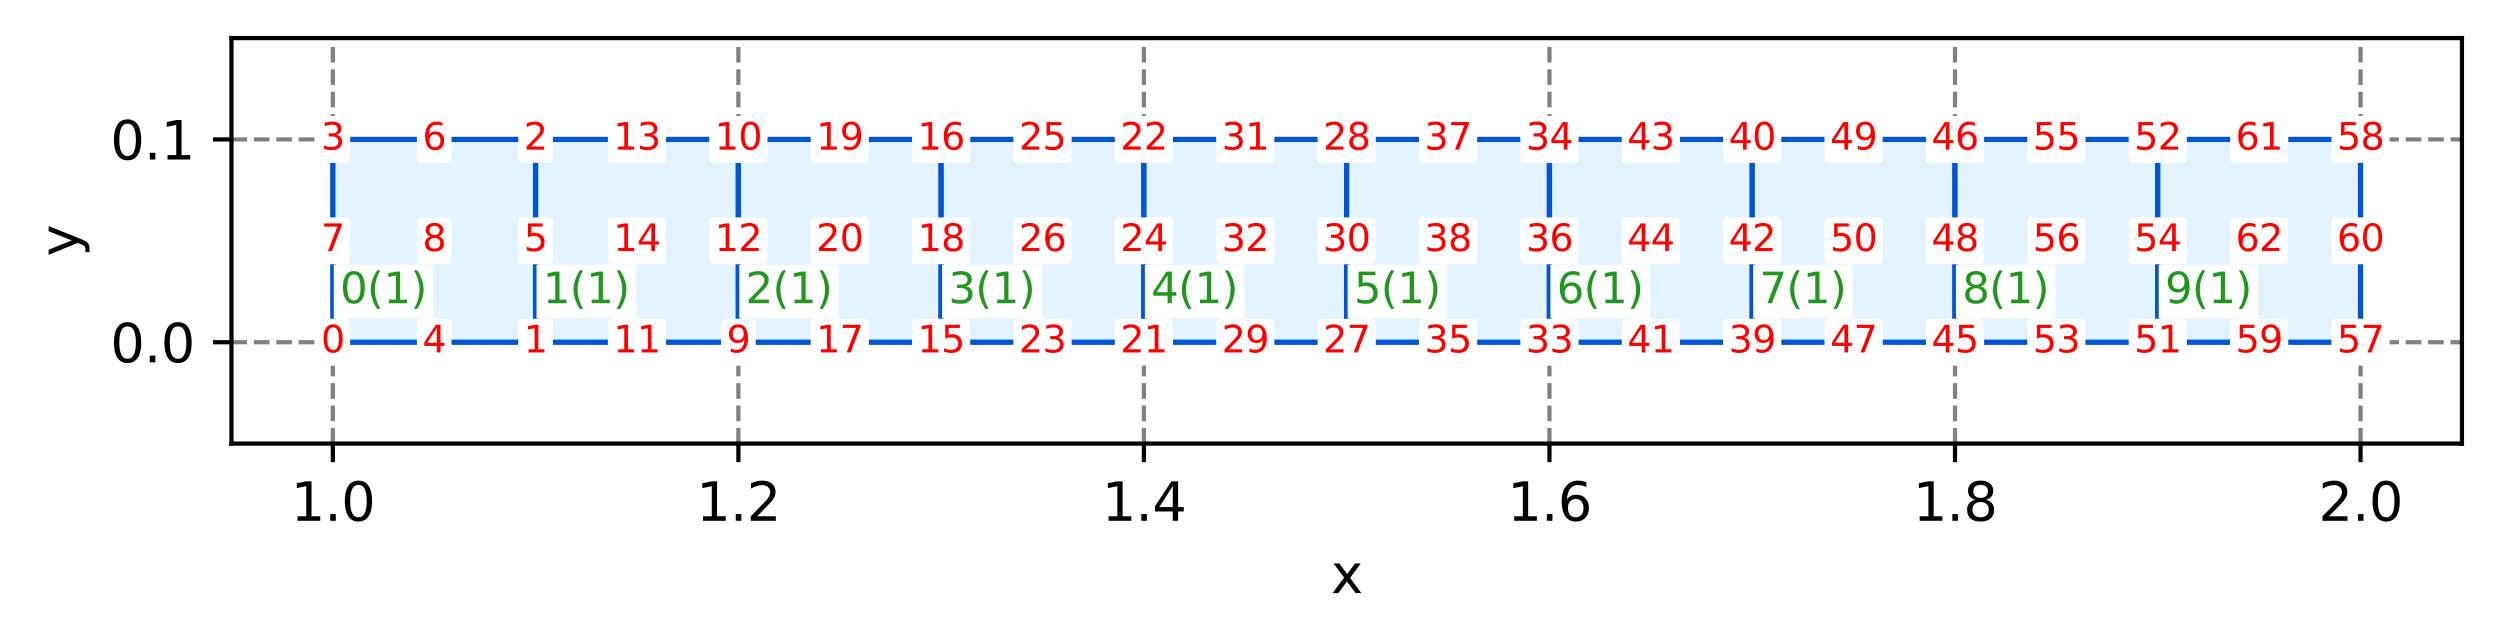 <?xml version="1.0" encoding="utf-8" standalone="no"?>
<!DOCTYPE svg PUBLIC "-//W3C//DTD SVG 1.1//EN"
  "http://www.w3.org/Graphics/SVG/1.1/DTD/svg11.dtd">
<svg xmlns:xlink="http://www.w3.org/1999/xlink" width="472.899pt" height="121.469pt" viewBox="0 0 472.899 121.469" xmlns="http://www.w3.org/2000/svg" version="1.1">
 <defs>
  <style type="text/css">*{stroke-linejoin: round; stroke-linecap: butt}</style>
 </defs>
 <g id="figure_1">
  <g id="patch_1">
   <path d="M 0 121.469 
L 472.899 121.469 
L 472.899 0 
L 0 0 
z
" style="fill: #ffffff"/>
  </g>
  <g id="axes_1">
   <g id="patch_2">
    <path d="M 43.781 83.912 
L 465.699 83.912 
L 465.699 7.2 
L 43.781 7.2 
z
" style="fill: #ffffff"/>
   </g>
   <g id="matplotlib.axis_1">
    <g id="xtick_1">
     <g id="line2d_1">
      <path d="M 62.959 83.912 
L 62.959 7.2 
" clip-path="url(#p982e2334ac)" style="fill: none; stroke-dasharray: 2.96,1.28; stroke-dashoffset: 0; stroke: #808080; stroke-width: 0.8"/>
     </g>
     <g id="line2d_2">
      <defs>
       <path id="m65f62cc0e0" d="M 0 0 
L 0 3.5 
" style="stroke: #000000; stroke-width: 0.8"/>
      </defs>
      <g>
       <use xlink:href="#m65f62cc0e0" x="62.959" y="83.912" style="stroke: #000000; stroke-width: 0.8"/>
      </g>
     </g>
     <g id="text_1">
      <!-- 1.0 -->
      <g transform="translate(55.008 98.511) scale(0.1 -0.1)">
       <defs>
        <path id="DejaVuSans-31" d="M 794 531 
L 1825 531 
L 1825 4091 
L 703 3866 
L 703 4441 
L 1819 4666 
L 2450 4666 
L 2450 531 
L 3481 531 
L 3481 0 
L 794 0 
L 794 531 
z
" transform="scale(0.016)"/>
        <path id="DejaVuSans-2e" d="M 684 794 
L 1344 794 
L 1344 0 
L 684 0 
L 684 794 
z
" transform="scale(0.016)"/>
        <path id="DejaVuSans-30" d="M 2034 4250 
Q 1547 4250 1301 3770 
Q 1056 3291 1056 2328 
Q 1056 1369 1301 889 
Q 1547 409 2034 409 
Q 2525 409 2770 889 
Q 3016 1369 3016 2328 
Q 3016 3291 2770 3770 
Q 2525 4250 2034 4250 
z
M 2034 4750 
Q 2819 4750 3233 4129 
Q 3647 3509 3647 2328 
Q 3647 1150 3233 529 
Q 2819 -91 2034 -91 
Q 1250 -91 836 529 
Q 422 1150 422 2328 
Q 422 3509 836 4129 
Q 1250 4750 2034 4750 
z
" transform="scale(0.016)"/>
       </defs>
       <use xlink:href="#DejaVuSans-31"/>
       <use xlink:href="#DejaVuSans-2e" x="63.623"/>
       <use xlink:href="#DejaVuSans-30" x="95.41"/>
      </g>
     </g>
    </g>
    <g id="xtick_2">
     <g id="line2d_3">
      <path d="M 139.672 83.912 
L 139.672 7.2 
" clip-path="url(#p982e2334ac)" style="fill: none; stroke-dasharray: 2.96,1.28; stroke-dashoffset: 0; stroke: #808080; stroke-width: 0.8"/>
     </g>
     <g id="line2d_4">
      <g>
       <use xlink:href="#m65f62cc0e0" x="139.672" y="83.912" style="stroke: #000000; stroke-width: 0.8"/>
      </g>
     </g>
     <g id="text_2">
      <!-- 1.2 -->
      <g transform="translate(131.72 98.511) scale(0.1 -0.1)">
       <defs>
        <path id="DejaVuSans-32" d="M 1228 531 
L 3431 531 
L 3431 0 
L 469 0 
L 469 531 
Q 828 903 1448 1529 
Q 2069 2156 2228 2338 
Q 2531 2678 2651 2914 
Q 2772 3150 2772 3378 
Q 2772 3750 2511 3984 
Q 2250 4219 1831 4219 
Q 1534 4219 1204 4116 
Q 875 4013 500 3803 
L 500 4441 
Q 881 4594 1212 4672 
Q 1544 4750 1819 4750 
Q 2544 4750 2975 4387 
Q 3406 4025 3406 3419 
Q 3406 3131 3298 2873 
Q 3191 2616 2906 2266 
Q 2828 2175 2409 1742 
Q 1991 1309 1228 531 
z
" transform="scale(0.016)"/>
       </defs>
       <use xlink:href="#DejaVuSans-31"/>
       <use xlink:href="#DejaVuSans-2e" x="63.623"/>
       <use xlink:href="#DejaVuSans-32" x="95.41"/>
      </g>
     </g>
    </g>
    <g id="xtick_3">
     <g id="line2d_5">
      <path d="M 216.384 83.912 
L 216.384 7.2 
" clip-path="url(#p982e2334ac)" style="fill: none; stroke-dasharray: 2.96,1.28; stroke-dashoffset: 0; stroke: #808080; stroke-width: 0.8"/>
     </g>
     <g id="line2d_6">
      <g>
       <use xlink:href="#m65f62cc0e0" x="216.384" y="83.912" style="stroke: #000000; stroke-width: 0.8"/>
      </g>
     </g>
     <g id="text_3">
      <!-- 1.4 -->
      <g transform="translate(208.432 98.511) scale(0.1 -0.1)">
       <defs>
        <path id="DejaVuSans-34" d="M 2419 4116 
L 825 1625 
L 2419 1625 
L 2419 4116 
z
M 2253 4666 
L 3047 4666 
L 3047 1625 
L 3713 1625 
L 3713 1100 
L 3047 1100 
L 3047 0 
L 2419 0 
L 2419 1100 
L 313 1100 
L 313 1709 
L 2253 4666 
z
" transform="scale(0.016)"/>
       </defs>
       <use xlink:href="#DejaVuSans-31"/>
       <use xlink:href="#DejaVuSans-2e" x="63.623"/>
       <use xlink:href="#DejaVuSans-34" x="95.41"/>
      </g>
     </g>
    </g>
    <g id="xtick_4">
     <g id="line2d_7">
      <path d="M 293.096 83.912 
L 293.096 7.2 
" clip-path="url(#p982e2334ac)" style="fill: none; stroke-dasharray: 2.96,1.28; stroke-dashoffset: 0; stroke: #808080; stroke-width: 0.8"/>
     </g>
     <g id="line2d_8">
      <g>
       <use xlink:href="#m65f62cc0e0" x="293.096" y="83.912" style="stroke: #000000; stroke-width: 0.8"/>
      </g>
     </g>
     <g id="text_4">
      <!-- 1.6 -->
      <g transform="translate(285.145 98.511) scale(0.1 -0.1)">
       <defs>
        <path id="DejaVuSans-36" d="M 2113 2584 
Q 1688 2584 1439 2293 
Q 1191 2003 1191 1497 
Q 1191 994 1439 701 
Q 1688 409 2113 409 
Q 2538 409 2786 701 
Q 3034 994 3034 1497 
Q 3034 2003 2786 2293 
Q 2538 2584 2113 2584 
z
M 3366 4563 
L 3366 3988 
Q 3128 4100 2886 4159 
Q 2644 4219 2406 4219 
Q 1781 4219 1451 3797 
Q 1122 3375 1075 2522 
Q 1259 2794 1537 2939 
Q 1816 3084 2150 3084 
Q 2853 3084 3261 2657 
Q 3669 2231 3669 1497 
Q 3669 778 3244 343 
Q 2819 -91 2113 -91 
Q 1303 -91 875 529 
Q 447 1150 447 2328 
Q 447 3434 972 4092 
Q 1497 4750 2381 4750 
Q 2619 4750 2861 4703 
Q 3103 4656 3366 4563 
z
" transform="scale(0.016)"/>
       </defs>
       <use xlink:href="#DejaVuSans-31"/>
       <use xlink:href="#DejaVuSans-2e" x="63.623"/>
       <use xlink:href="#DejaVuSans-36" x="95.41"/>
      </g>
     </g>
    </g>
    <g id="xtick_5">
     <g id="line2d_9">
      <path d="M 369.809 83.912 
L 369.809 7.2 
" clip-path="url(#p982e2334ac)" style="fill: none; stroke-dasharray: 2.96,1.28; stroke-dashoffset: 0; stroke: #808080; stroke-width: 0.8"/>
     </g>
     <g id="line2d_10">
      <g>
       <use xlink:href="#m65f62cc0e0" x="369.809" y="83.912" style="stroke: #000000; stroke-width: 0.8"/>
      </g>
     </g>
     <g id="text_5">
      <!-- 1.8 -->
      <g transform="translate(361.857 98.511) scale(0.1 -0.1)">
       <defs>
        <path id="DejaVuSans-38" d="M 2034 2216 
Q 1584 2216 1326 1975 
Q 1069 1734 1069 1313 
Q 1069 891 1326 650 
Q 1584 409 2034 409 
Q 2484 409 2743 651 
Q 3003 894 3003 1313 
Q 3003 1734 2745 1975 
Q 2488 2216 2034 2216 
z
M 1403 2484 
Q 997 2584 770 2862 
Q 544 3141 544 3541 
Q 544 4100 942 4425 
Q 1341 4750 2034 4750 
Q 2731 4750 3128 4425 
Q 3525 4100 3525 3541 
Q 3525 3141 3298 2862 
Q 3072 2584 2669 2484 
Q 3125 2378 3379 2068 
Q 3634 1759 3634 1313 
Q 3634 634 3220 271 
Q 2806 -91 2034 -91 
Q 1263 -91 848 271 
Q 434 634 434 1313 
Q 434 1759 690 2068 
Q 947 2378 1403 2484 
z
M 1172 3481 
Q 1172 3119 1398 2916 
Q 1625 2713 2034 2713 
Q 2441 2713 2670 2916 
Q 2900 3119 2900 3481 
Q 2900 3844 2670 4047 
Q 2441 4250 2034 4250 
Q 1625 4250 1398 4047 
Q 1172 3844 1172 3481 
z
" transform="scale(0.016)"/>
       </defs>
       <use xlink:href="#DejaVuSans-31"/>
       <use xlink:href="#DejaVuSans-2e" x="63.623"/>
       <use xlink:href="#DejaVuSans-38" x="95.41"/>
      </g>
     </g>
    </g>
    <g id="xtick_6">
     <g id="line2d_11">
      <path d="M 446.521 83.912 
L 446.521 7.2 
" clip-path="url(#p982e2334ac)" style="fill: none; stroke-dasharray: 2.96,1.28; stroke-dashoffset: 0; stroke: #808080; stroke-width: 0.8"/>
     </g>
     <g id="line2d_12">
      <g>
       <use xlink:href="#m65f62cc0e0" x="446.521" y="83.912" style="stroke: #000000; stroke-width: 0.8"/>
      </g>
     </g>
     <g id="text_6">
      <!-- 2.0 -->
      <g transform="translate(438.569 98.511) scale(0.1 -0.1)">
       <use xlink:href="#DejaVuSans-32"/>
       <use xlink:href="#DejaVuSans-2e" x="63.623"/>
       <use xlink:href="#DejaVuSans-30" x="95.41"/>
      </g>
     </g>
    </g>
    <g id="text_7">
     <!-- x -->
     <g transform="translate(251.781 112.189) scale(0.1 -0.1)">
      <defs>
       <path id="DejaVuSans-78" d="M 3513 3500 
L 2247 1797 
L 3578 0 
L 2900 0 
L 1881 1375 
L 863 0 
L 184 0 
L 1544 1831 
L 300 3500 
L 978 3500 
L 1906 2253 
L 2834 3500 
L 3513 3500 
z
" transform="scale(0.016)"/>
      </defs>
      <use xlink:href="#DejaVuSans-78"/>
     </g>
    </g>
   </g>
   <g id="matplotlib.axis_2">
    <g id="ytick_1">
     <g id="line2d_13">
      <path d="M 43.781 64.734 
L 465.699 64.734 
" clip-path="url(#p982e2334ac)" style="fill: none; stroke-dasharray: 2.96,1.28; stroke-dashoffset: 0; stroke: #808080; stroke-width: 0.8"/>
     </g>
     <g id="line2d_14">
      <defs>
       <path id="m97aea623be" d="M 0 0 
L -3.5 0 
" style="stroke: #000000; stroke-width: 0.8"/>
      </defs>
      <g>
       <use xlink:href="#m97aea623be" x="43.781" y="64.734" style="stroke: #000000; stroke-width: 0.8"/>
      </g>
     </g>
     <g id="text_8">
      <!-- 0.0 -->
      <g transform="translate(20.878 68.533) scale(0.1 -0.1)">
       <use xlink:href="#DejaVuSans-30"/>
       <use xlink:href="#DejaVuSans-2e" x="63.623"/>
       <use xlink:href="#DejaVuSans-30" x="95.41"/>
      </g>
     </g>
    </g>
    <g id="ytick_2">
     <g id="line2d_15">
      <path d="M 43.781 26.378 
L 465.699 26.378 
" clip-path="url(#p982e2334ac)" style="fill: none; stroke-dasharray: 2.96,1.28; stroke-dashoffset: 0; stroke: #808080; stroke-width: 0.8"/>
     </g>
     <g id="line2d_16">
      <g>
       <use xlink:href="#m97aea623be" x="43.781" y="26.378" style="stroke: #000000; stroke-width: 0.8"/>
      </g>
     </g>
     <g id="text_9">
      <!-- 0.1 -->
      <g transform="translate(20.878 30.177) scale(0.1 -0.1)">
       <use xlink:href="#DejaVuSans-30"/>
       <use xlink:href="#DejaVuSans-2e" x="63.623"/>
       <use xlink:href="#DejaVuSans-31" x="95.41"/>
      </g>
     </g>
    </g>
    <g id="text_10">
     <!-- y -->
     <g transform="translate(14.798 48.516) rotate(-90) scale(0.1 -0.1)">
      <defs>
       <path id="DejaVuSans-79" d="M 2059 -325 
Q 1816 -950 1584 -1140 
Q 1353 -1331 966 -1331 
L 506 -1331 
L 506 -850 
L 844 -850 
Q 1081 -850 1212 -737 
Q 1344 -625 1503 -206 
L 1606 56 
L 191 3500 
L 800 3500 
L 1894 763 
L 2988 3500 
L 3597 3500 
L 2059 -325 
z
" transform="scale(0.016)"/>
      </defs>
      <use xlink:href="#DejaVuSans-79"/>
     </g>
    </g>
   </g>
   <g id="patch_3">
    <path d="M 62.959 64.734 
Q 82.137 64.734 101.315 64.734 
Q 101.315 45.556 101.315 26.378 
Q 82.137 26.378 62.959 26.378 
Q 62.959 45.556 62.959 64.734 
" clip-path="url(#p982e2334ac)" style="fill: #e3f3ff; stroke: #0055d4; stroke-linejoin: miter"/>
   </g>
   <g id="patch_4">
    <path d="M 101.315 64.734 
Q 120.494 64.734 139.672 64.734 
Q 139.672 45.556 139.672 26.378 
Q 120.494 26.378 101.315 26.378 
Q 101.315 45.556 101.315 64.734 
" clip-path="url(#p982e2334ac)" style="fill: #e3f3ff; stroke: #0055d4; stroke-linejoin: miter"/>
   </g>
   <g id="patch_5">
    <path d="M 139.672 64.734 
Q 158.85 64.734 178.028 64.734 
Q 178.028 45.556 178.028 26.378 
Q 158.85 26.378 139.672 26.378 
Q 139.672 45.556 139.672 64.734 
" clip-path="url(#p982e2334ac)" style="fill: #e3f3ff; stroke: #0055d4; stroke-linejoin: miter"/>
   </g>
   <g id="patch_6">
    <path d="M 178.028 64.734 
Q 197.206 64.734 216.384 64.734 
Q 216.384 45.556 216.384 26.378 
Q 197.206 26.378 178.028 26.378 
Q 178.028 45.556 178.028 64.734 
" clip-path="url(#p982e2334ac)" style="fill: #e3f3ff; stroke: #0055d4; stroke-linejoin: miter"/>
   </g>
   <g id="patch_7">
    <path d="M 216.384 64.734 
Q 235.562 64.734 254.74 64.734 
Q 254.74 45.556 254.74 26.378 
Q 235.562 26.378 216.384 26.378 
Q 216.384 45.556 216.384 64.734 
" clip-path="url(#p982e2334ac)" style="fill: #e3f3ff; stroke: #0055d4; stroke-linejoin: miter"/>
   </g>
   <g id="patch_8">
    <path d="M 254.74 64.734 
Q 273.918 64.734 293.096 64.734 
Q 293.096 45.556 293.096 26.378 
Q 273.918 26.378 254.74 26.378 
Q 254.74 45.556 254.74 64.734 
" clip-path="url(#p982e2334ac)" style="fill: #e3f3ff; stroke: #0055d4; stroke-linejoin: miter"/>
   </g>
   <g id="patch_9">
    <path d="M 293.096 64.734 
Q 312.274 64.734 331.452 64.734 
Q 331.452 45.556 331.452 26.378 
Q 312.274 26.378 293.096 26.378 
Q 293.096 45.556 293.096 64.734 
" clip-path="url(#p982e2334ac)" style="fill: #e3f3ff; stroke: #0055d4; stroke-linejoin: miter"/>
   </g>
   <g id="patch_10">
    <path d="M 331.452 64.734 
Q 350.631 64.734 369.809 64.734 
Q 369.809 45.556 369.809 26.378 
Q 350.631 26.378 331.452 26.378 
Q 331.452 45.556 331.452 64.734 
" clip-path="url(#p982e2334ac)" style="fill: #e3f3ff; stroke: #0055d4; stroke-linejoin: miter"/>
   </g>
   <g id="patch_11">
    <path d="M 369.809 64.734 
Q 388.987 64.734 408.165 64.734 
Q 408.165 45.556 408.165 26.378 
Q 388.987 26.378 369.809 26.378 
Q 369.809 45.556 369.809 64.734 
" clip-path="url(#p982e2334ac)" style="fill: #e3f3ff; stroke: #0055d4; stroke-linejoin: miter"/>
   </g>
   <g id="patch_12">
    <path d="M 408.165 64.734 
Q 427.343 64.734 446.521 64.734 
Q 446.521 45.556 446.521 26.378 
Q 427.343 26.378 408.165 26.378 
Q 408.165 45.556 408.165 64.734 
" clip-path="url(#p982e2334ac)" style="fill: #e3f3ff; stroke: #0055d4; stroke-linejoin: miter"/>
   </g>
   <g id="patch_13">
    <path d="M 43.781 83.912 
L 43.781 7.2 
" style="fill: none; stroke: #000000; stroke-width: 0.8; stroke-linejoin: miter; stroke-linecap: square"/>
   </g>
   <g id="patch_14">
    <path d="M 465.699 83.912 
L 465.699 7.2 
" style="fill: none; stroke: #000000; stroke-width: 0.8; stroke-linejoin: miter; stroke-linecap: square"/>
   </g>
   <g id="patch_15">
    <path d="M 43.781 83.912 
L 465.699 83.912 
" style="fill: none; stroke: #000000; stroke-width: 0.8; stroke-linejoin: miter; stroke-linecap: square"/>
   </g>
   <g id="patch_16">
    <path d="M 43.781 7.2 
L 465.699 7.2 
" style="fill: none; stroke: #000000; stroke-width: 0.8; stroke-linejoin: miter; stroke-linecap: square"/>
   </g>
   <g id="text_11">
    <g id="patch_17">
     <path d="M 63.137 60.216 
L 81.96 60.216 
L 81.96 50.074 
L 63.137 50.074 
z
" clip-path="url(#p982e2334ac)" style="fill: #ffffff"/>
    </g>
    <g clip-path="url(#p982e2334ac)">
     <!-- 0(1) -->
     <g style="fill: #22971f" transform="translate(64.337 57.353) scale(0.08 -0.08)">
      <defs>
       <path id="DejaVuSans-28" d="M 1984 4856 
Q 1566 4138 1362 3434 
Q 1159 2731 1159 2009 
Q 1159 1288 1364 580 
Q 1569 -128 1984 -844 
L 1484 -844 
Q 1016 -109 783 600 
Q 550 1309 550 2009 
Q 550 2706 781 3412 
Q 1013 4119 1484 4856 
L 1984 4856 
z
" transform="scale(0.016)"/>
       <path id="DejaVuSans-29" d="M 513 4856 
L 1013 4856 
Q 1481 4119 1714 3412 
Q 1947 2706 1947 2009 
Q 1947 1309 1714 600 
Q 1481 -109 1013 -844 
L 513 -844 
Q 928 -128 1133 580 
Q 1338 1288 1338 2009 
Q 1338 2731 1133 3434 
Q 928 4138 513 4856 
z
" transform="scale(0.016)"/>
      </defs>
      <use xlink:href="#DejaVuSans-30"/>
      <use xlink:href="#DejaVuSans-28" x="63.623"/>
      <use xlink:href="#DejaVuSans-31" x="102.637"/>
      <use xlink:href="#DejaVuSans-29" x="166.26"/>
     </g>
    </g>
   </g>
   <g id="text_12">
    <g id="patch_18">
     <path d="M 101.493 60.216 
L 120.316 60.216 
L 120.316 50.074 
L 101.493 50.074 
z
" clip-path="url(#p982e2334ac)" style="fill: #ffffff"/>
    </g>
    <g clip-path="url(#p982e2334ac)">
     <!-- 1(1) -->
     <g style="fill: #22971f" transform="translate(102.693 57.353) scale(0.08 -0.08)">
      <use xlink:href="#DejaVuSans-31"/>
      <use xlink:href="#DejaVuSans-28" x="63.623"/>
      <use xlink:href="#DejaVuSans-31" x="102.637"/>
      <use xlink:href="#DejaVuSans-29" x="166.26"/>
     </g>
    </g>
   </g>
   <g id="text_13">
    <g id="patch_19">
     <path d="M 139.849 60.216 
L 158.672 60.216 
L 158.672 50.074 
L 139.849 50.074 
z
" clip-path="url(#p982e2334ac)" style="fill: #ffffff"/>
    </g>
    <g clip-path="url(#p982e2334ac)">
     <!-- 2(1) -->
     <g style="fill: #22971f" transform="translate(141.049 57.353) scale(0.08 -0.08)">
      <use xlink:href="#DejaVuSans-32"/>
      <use xlink:href="#DejaVuSans-28" x="63.623"/>
      <use xlink:href="#DejaVuSans-31" x="102.637"/>
      <use xlink:href="#DejaVuSans-29" x="166.26"/>
     </g>
    </g>
   </g>
   <g id="text_14">
    <g id="patch_20">
     <path d="M 178.206 60.216 
L 197.028 60.216 
L 197.028 50.074 
L 178.206 50.074 
z
" clip-path="url(#p982e2334ac)" style="fill: #ffffff"/>
    </g>
    <g clip-path="url(#p982e2334ac)">
     <!-- 3(1) -->
     <g style="fill: #22971f" transform="translate(179.406 57.353) scale(0.08 -0.08)">
      <defs>
       <path id="DejaVuSans-33" d="M 2597 2516 
Q 3050 2419 3304 2112 
Q 3559 1806 3559 1356 
Q 3559 666 3084 287 
Q 2609 -91 1734 -91 
Q 1441 -91 1130 -33 
Q 819 25 488 141 
L 488 750 
Q 750 597 1062 519 
Q 1375 441 1716 441 
Q 2309 441 2620 675 
Q 2931 909 2931 1356 
Q 2931 1769 2642 2001 
Q 2353 2234 1838 2234 
L 1294 2234 
L 1294 2753 
L 1863 2753 
Q 2328 2753 2575 2939 
Q 2822 3125 2822 3475 
Q 2822 3834 2567 4026 
Q 2313 4219 1838 4219 
Q 1578 4219 1281 4162 
Q 984 4106 628 3988 
L 628 4550 
Q 988 4650 1302 4700 
Q 1616 4750 1894 4750 
Q 2613 4750 3031 4423 
Q 3450 4097 3450 3541 
Q 3450 3153 3228 2886 
Q 3006 2619 2597 2516 
z
" transform="scale(0.016)"/>
      </defs>
      <use xlink:href="#DejaVuSans-33"/>
      <use xlink:href="#DejaVuSans-28" x="63.623"/>
      <use xlink:href="#DejaVuSans-31" x="102.637"/>
      <use xlink:href="#DejaVuSans-29" x="166.26"/>
     </g>
    </g>
   </g>
   <g id="text_15">
    <g id="patch_21">
     <path d="M 216.562 60.216 
L 235.384 60.216 
L 235.384 50.074 
L 216.562 50.074 
z
" clip-path="url(#p982e2334ac)" style="fill: #ffffff"/>
    </g>
    <g clip-path="url(#p982e2334ac)">
     <!-- 4(1) -->
     <g style="fill: #22971f" transform="translate(217.762 57.353) scale(0.08 -0.08)">
      <use xlink:href="#DejaVuSans-34"/>
      <use xlink:href="#DejaVuSans-28" x="63.623"/>
      <use xlink:href="#DejaVuSans-31" x="102.637"/>
      <use xlink:href="#DejaVuSans-29" x="166.26"/>
     </g>
    </g>
   </g>
   <g id="text_16">
    <g id="patch_22">
     <path d="M 254.918 60.216 
L 273.74 60.216 
L 273.74 50.074 
L 254.918 50.074 
z
" clip-path="url(#p982e2334ac)" style="fill: #ffffff"/>
    </g>
    <g clip-path="url(#p982e2334ac)">
     <!-- 5(1) -->
     <g style="fill: #22971f" transform="translate(256.118 57.353) scale(0.08 -0.08)">
      <defs>
       <path id="DejaVuSans-35" d="M 691 4666 
L 3169 4666 
L 3169 4134 
L 1269 4134 
L 1269 2991 
Q 1406 3038 1543 3061 
Q 1681 3084 1819 3084 
Q 2600 3084 3056 2656 
Q 3513 2228 3513 1497 
Q 3513 744 3044 326 
Q 2575 -91 1722 -91 
Q 1428 -91 1123 -41 
Q 819 9 494 109 
L 494 744 
Q 775 591 1075 516 
Q 1375 441 1709 441 
Q 2250 441 2565 725 
Q 2881 1009 2881 1497 
Q 2881 1984 2565 2268 
Q 2250 2553 1709 2553 
Q 1456 2553 1204 2497 
Q 953 2441 691 2322 
L 691 4666 
z
" transform="scale(0.016)"/>
      </defs>
      <use xlink:href="#DejaVuSans-35"/>
      <use xlink:href="#DejaVuSans-28" x="63.623"/>
      <use xlink:href="#DejaVuSans-31" x="102.637"/>
      <use xlink:href="#DejaVuSans-29" x="166.26"/>
     </g>
    </g>
   </g>
   <g id="text_17">
    <g id="patch_23">
     <path d="M 293.274 60.216 
L 312.097 60.216 
L 312.097 50.074 
L 293.274 50.074 
z
" clip-path="url(#p982e2334ac)" style="fill: #ffffff"/>
    </g>
    <g clip-path="url(#p982e2334ac)">
     <!-- 6(1) -->
     <g style="fill: #22971f" transform="translate(294.474 57.353) scale(0.08 -0.08)">
      <use xlink:href="#DejaVuSans-36"/>
      <use xlink:href="#DejaVuSans-28" x="63.623"/>
      <use xlink:href="#DejaVuSans-31" x="102.637"/>
      <use xlink:href="#DejaVuSans-29" x="166.26"/>
     </g>
    </g>
   </g>
   <g id="text_18">
    <g id="patch_24">
     <path d="M 331.63 60.216 
L 350.453 60.216 
L 350.453 50.074 
L 331.63 50.074 
z
" clip-path="url(#p982e2334ac)" style="fill: #ffffff"/>
    </g>
    <g clip-path="url(#p982e2334ac)">
     <!-- 7(1) -->
     <g style="fill: #22971f" transform="translate(332.83 57.353) scale(0.08 -0.08)">
      <defs>
       <path id="DejaVuSans-37" d="M 525 4666 
L 3525 4666 
L 3525 4397 
L 1831 0 
L 1172 0 
L 2766 4134 
L 525 4134 
L 525 4666 
z
" transform="scale(0.016)"/>
      </defs>
      <use xlink:href="#DejaVuSans-37"/>
      <use xlink:href="#DejaVuSans-28" x="63.623"/>
      <use xlink:href="#DejaVuSans-31" x="102.637"/>
      <use xlink:href="#DejaVuSans-29" x="166.26"/>
     </g>
    </g>
   </g>
   <g id="text_19">
    <g id="patch_25">
     <path d="M 369.986 60.216 
L 388.809 60.216 
L 388.809 50.074 
L 369.986 50.074 
z
" clip-path="url(#p982e2334ac)" style="fill: #ffffff"/>
    </g>
    <g clip-path="url(#p982e2334ac)">
     <!-- 8(1) -->
     <g style="fill: #22971f" transform="translate(371.186 57.353) scale(0.08 -0.08)">
      <use xlink:href="#DejaVuSans-38"/>
      <use xlink:href="#DejaVuSans-28" x="63.623"/>
      <use xlink:href="#DejaVuSans-31" x="102.637"/>
      <use xlink:href="#DejaVuSans-29" x="166.26"/>
     </g>
    </g>
   </g>
   <g id="text_20">
    <g id="patch_26">
     <path d="M 408.343 60.216 
L 427.165 60.216 
L 427.165 50.074 
L 408.343 50.074 
z
" clip-path="url(#p982e2334ac)" style="fill: #ffffff"/>
    </g>
    <g clip-path="url(#p982e2334ac)">
     <!-- 9(1) -->
     <g style="fill: #22971f" transform="translate(409.543 57.353) scale(0.08 -0.08)">
      <defs>
       <path id="DejaVuSans-39" d="M 703 97 
L 703 672 
Q 941 559 1184 500 
Q 1428 441 1663 441 
Q 2288 441 2617 861 
Q 2947 1281 2994 2138 
Q 2813 1869 2534 1725 
Q 2256 1581 1919 1581 
Q 1219 1581 811 2004 
Q 403 2428 403 3163 
Q 403 3881 828 4315 
Q 1253 4750 1959 4750 
Q 2769 4750 3195 4129 
Q 3622 3509 3622 2328 
Q 3622 1225 3098 567 
Q 2575 -91 1691 -91 
Q 1453 -91 1209 -44 
Q 966 3 703 97 
z
M 1959 2075 
Q 2384 2075 2632 2365 
Q 2881 2656 2881 3163 
Q 2881 3666 2632 3958 
Q 2384 4250 1959 4250 
Q 1534 4250 1286 3958 
Q 1038 3666 1038 3163 
Q 1038 2656 1286 2365 
Q 1534 2075 1959 2075 
z
" transform="scale(0.016)"/>
      </defs>
      <use xlink:href="#DejaVuSans-39"/>
      <use xlink:href="#DejaVuSans-28" x="63.623"/>
      <use xlink:href="#DejaVuSans-31" x="102.637"/>
      <use xlink:href="#DejaVuSans-29" x="166.26"/>
     </g>
    </g>
   </g>
   <g id="text_21">
    <g id="patch_27">
     <path d="M 60.732 69.172 
L 65.186 69.172 
Q 66.236 69.172 66.236 68.122 
L 66.236 61.347 
Q 66.236 60.297 65.186 60.297 
L 60.732 60.297 
Q 59.682 60.297 59.682 61.347 
L 59.682 68.122 
Q 59.682 69.172 60.732 69.172 
z
" clip-path="url(#p982e2334ac)" style="fill: #ffffff"/>
    </g>
    <g clip-path="url(#p982e2334ac)">
     <!-- 0 -->
     <g style="fill: #ff0000" transform="translate(60.732 66.666) scale(0.07 -0.07)">
      <use xlink:href="#DejaVuSans-30"/>
     </g>
    </g>
   </g>
   <g id="text_22">
    <g id="patch_28">
     <path d="M 99.089 69.172 
L 103.542 69.172 
Q 104.592 69.172 104.592 68.122 
L 104.592 61.347 
Q 104.592 60.297 103.542 60.297 
L 99.089 60.297 
Q 98.039 60.297 98.039 61.347 
L 98.039 68.122 
Q 98.039 69.172 99.089 69.172 
z
" clip-path="url(#p982e2334ac)" style="fill: #ffffff"/>
    </g>
    <g clip-path="url(#p982e2334ac)">
     <!-- 1 -->
     <g style="fill: #ff0000" transform="translate(99.089 66.666) scale(0.07 -0.07)">
      <use xlink:href="#DejaVuSans-31"/>
     </g>
    </g>
   </g>
   <g id="text_23">
    <g id="patch_29">
     <path d="M 99.089 30.815 
L 103.542 30.815 
Q 104.592 30.815 104.592 29.765 
L 104.592 22.991 
Q 104.592 21.941 103.542 21.941 
L 99.089 21.941 
Q 98.039 21.941 98.039 22.991 
L 98.039 29.765 
Q 98.039 30.815 99.089 30.815 
z
" clip-path="url(#p982e2334ac)" style="fill: #ffffff"/>
    </g>
    <g clip-path="url(#p982e2334ac)">
     <!-- 2 -->
     <g style="fill: #ff0000" transform="translate(99.089 28.31) scale(0.07 -0.07)">
      <use xlink:href="#DejaVuSans-32"/>
     </g>
    </g>
   </g>
   <g id="text_24">
    <g id="patch_30">
     <path d="M 60.732 30.815 
L 65.186 30.815 
Q 66.236 30.815 66.236 29.765 
L 66.236 22.991 
Q 66.236 21.941 65.186 21.941 
L 60.732 21.941 
Q 59.682 21.941 59.682 22.991 
L 59.682 29.765 
Q 59.682 30.815 60.732 30.815 
z
" clip-path="url(#p982e2334ac)" style="fill: #ffffff"/>
    </g>
    <g clip-path="url(#p982e2334ac)">
     <!-- 3 -->
     <g style="fill: #ff0000" transform="translate(60.732 28.31) scale(0.07 -0.07)">
      <use xlink:href="#DejaVuSans-33"/>
     </g>
    </g>
   </g>
   <g id="text_25">
    <g id="patch_31">
     <path d="M 79.911 69.172 
L 84.364 69.172 
Q 85.414 69.172 85.414 68.122 
L 85.414 61.347 
Q 85.414 60.297 84.364 60.297 
L 79.911 60.297 
Q 78.861 60.297 78.861 61.347 
L 78.861 68.122 
Q 78.861 69.172 79.911 69.172 
z
" clip-path="url(#p982e2334ac)" style="fill: #ffffff"/>
    </g>
    <g clip-path="url(#p982e2334ac)">
     <!-- 4 -->
     <g style="fill: #ff0000" transform="translate(79.911 66.666) scale(0.07 -0.07)">
      <use xlink:href="#DejaVuSans-34"/>
     </g>
    </g>
   </g>
   <g id="text_26">
    <g id="patch_32">
     <path d="M 99.089 49.994 
L 103.542 49.994 
Q 104.592 49.994 104.592 48.944 
L 104.592 42.169 
Q 104.592 41.119 103.542 41.119 
L 99.089 41.119 
Q 98.039 41.119 98.039 42.169 
L 98.039 48.944 
Q 98.039 49.994 99.089 49.994 
z
" clip-path="url(#p982e2334ac)" style="fill: #ffffff"/>
    </g>
    <g clip-path="url(#p982e2334ac)">
     <!-- 5 -->
     <g style="fill: #ff0000" transform="translate(99.089 47.488) scale(0.07 -0.07)">
      <use xlink:href="#DejaVuSans-35"/>
     </g>
    </g>
   </g>
   <g id="text_27">
    <g id="patch_33">
     <path d="M 79.911 30.815 
L 84.364 30.815 
Q 85.414 30.815 85.414 29.765 
L 85.414 22.991 
Q 85.414 21.941 84.364 21.941 
L 79.911 21.941 
Q 78.861 21.941 78.861 22.991 
L 78.861 29.765 
Q 78.861 30.815 79.911 30.815 
z
" clip-path="url(#p982e2334ac)" style="fill: #ffffff"/>
    </g>
    <g clip-path="url(#p982e2334ac)">
     <!-- 6 -->
     <g style="fill: #ff0000" transform="translate(79.911 28.31) scale(0.07 -0.07)">
      <use xlink:href="#DejaVuSans-36"/>
     </g>
    </g>
   </g>
   <g id="text_28">
    <g id="patch_34">
     <path d="M 60.732 49.994 
L 65.186 49.994 
Q 66.236 49.994 66.236 48.944 
L 66.236 42.169 
Q 66.236 41.119 65.186 41.119 
L 60.732 41.119 
Q 59.682 41.119 59.682 42.169 
L 59.682 48.944 
Q 59.682 49.994 60.732 49.994 
z
" clip-path="url(#p982e2334ac)" style="fill: #ffffff"/>
    </g>
    <g clip-path="url(#p982e2334ac)">
     <!-- 7 -->
     <g style="fill: #ff0000" transform="translate(60.732 47.488) scale(0.07 -0.07)">
      <use xlink:href="#DejaVuSans-37"/>
     </g>
    </g>
   </g>
   <g id="text_29">
    <g id="patch_35">
     <path d="M 79.911 49.994 
L 84.364 49.994 
Q 85.414 49.994 85.414 48.944 
L 85.414 42.169 
Q 85.414 41.119 84.364 41.119 
L 79.911 41.119 
Q 78.861 41.119 78.861 42.169 
L 78.861 48.944 
Q 78.861 49.994 79.911 49.994 
z
" clip-path="url(#p982e2334ac)" style="fill: #ffffff"/>
    </g>
    <g clip-path="url(#p982e2334ac)">
     <!-- 8 -->
     <g style="fill: #ff0000" transform="translate(79.911 47.488) scale(0.07 -0.07)">
      <use xlink:href="#DejaVuSans-38"/>
     </g>
    </g>
   </g>
   <g id="text_30">
    <g id="patch_36">
     <path d="M 137.445 69.172 
L 141.899 69.172 
Q 142.949 69.172 142.949 68.122 
L 142.949 61.347 
Q 142.949 60.297 141.899 60.297 
L 137.445 60.297 
Q 136.395 60.297 136.395 61.347 
L 136.395 68.122 
Q 136.395 69.172 137.445 69.172 
z
" clip-path="url(#p982e2334ac)" style="fill: #ffffff"/>
    </g>
    <g clip-path="url(#p982e2334ac)">
     <!-- 9 -->
     <g style="fill: #ff0000" transform="translate(137.445 66.666) scale(0.07 -0.07)">
      <use xlink:href="#DejaVuSans-39"/>
     </g>
    </g>
   </g>
   <g id="text_31">
    <g id="patch_37">
     <path d="M 135.218 30.815 
L 144.125 30.815 
Q 145.175 30.815 145.175 29.765 
L 145.175 22.991 
Q 145.175 21.941 144.125 21.941 
L 135.218 21.941 
Q 134.168 21.941 134.168 22.991 
L 134.168 29.765 
Q 134.168 30.815 135.218 30.815 
z
" clip-path="url(#p982e2334ac)" style="fill: #ffffff"/>
    </g>
    <g clip-path="url(#p982e2334ac)">
     <!-- 10 -->
     <g style="fill: #ff0000" transform="translate(135.218 28.31) scale(0.07 -0.07)">
      <use xlink:href="#DejaVuSans-31"/>
      <use xlink:href="#DejaVuSans-30" x="63.623"/>
     </g>
    </g>
   </g>
   <g id="text_32">
    <g id="patch_38">
     <path d="M 116.04 69.172 
L 124.947 69.172 
Q 125.997 69.172 125.997 68.122 
L 125.997 61.347 
Q 125.997 60.297 124.947 60.297 
L 116.04 60.297 
Q 114.99 60.297 114.99 61.347 
L 114.99 68.122 
Q 114.99 69.172 116.04 69.172 
z
" clip-path="url(#p982e2334ac)" style="fill: #ffffff"/>
    </g>
    <g clip-path="url(#p982e2334ac)">
     <!-- 11 -->
     <g style="fill: #ff0000" transform="translate(116.04 66.666) scale(0.07 -0.07)">
      <use xlink:href="#DejaVuSans-31"/>
      <use xlink:href="#DejaVuSans-31" x="63.623"/>
     </g>
    </g>
   </g>
   <g id="text_33">
    <g id="patch_39">
     <path d="M 135.218 49.994 
L 144.125 49.994 
Q 145.175 49.994 145.175 48.944 
L 145.175 42.169 
Q 145.175 41.119 144.125 41.119 
L 135.218 41.119 
Q 134.168 41.119 134.168 42.169 
L 134.168 48.944 
Q 134.168 49.994 135.218 49.994 
z
" clip-path="url(#p982e2334ac)" style="fill: #ffffff"/>
    </g>
    <g clip-path="url(#p982e2334ac)">
     <!-- 12 -->
     <g style="fill: #ff0000" transform="translate(135.218 47.488) scale(0.07 -0.07)">
      <use xlink:href="#DejaVuSans-31"/>
      <use xlink:href="#DejaVuSans-32" x="63.623"/>
     </g>
    </g>
   </g>
   <g id="text_34">
    <g id="patch_40">
     <path d="M 116.04 30.815 
L 124.947 30.815 
Q 125.997 30.815 125.997 29.765 
L 125.997 22.991 
Q 125.997 21.941 124.947 21.941 
L 116.04 21.941 
Q 114.99 21.941 114.99 22.991 
L 114.99 29.765 
Q 114.99 30.815 116.04 30.815 
z
" clip-path="url(#p982e2334ac)" style="fill: #ffffff"/>
    </g>
    <g clip-path="url(#p982e2334ac)">
     <!-- 13 -->
     <g style="fill: #ff0000" transform="translate(116.04 28.31) scale(0.07 -0.07)">
      <use xlink:href="#DejaVuSans-31"/>
      <use xlink:href="#DejaVuSans-33" x="63.623"/>
     </g>
    </g>
   </g>
   <g id="text_35">
    <g id="patch_41">
     <path d="M 116.04 49.994 
L 124.947 49.994 
Q 125.997 49.994 125.997 48.944 
L 125.997 42.169 
Q 125.997 41.119 124.947 41.119 
L 116.04 41.119 
Q 114.99 41.119 114.99 42.169 
L 114.99 48.944 
Q 114.99 49.994 116.04 49.994 
z
" clip-path="url(#p982e2334ac)" style="fill: #ffffff"/>
    </g>
    <g clip-path="url(#p982e2334ac)">
     <!-- 14 -->
     <g style="fill: #ff0000" transform="translate(116.04 47.488) scale(0.07 -0.07)">
      <use xlink:href="#DejaVuSans-31"/>
      <use xlink:href="#DejaVuSans-34" x="63.623"/>
     </g>
    </g>
   </g>
   <g id="text_36">
    <g id="patch_42">
     <path d="M 173.574 69.172 
L 182.482 69.172 
Q 183.532 69.172 183.532 68.122 
L 183.532 61.347 
Q 183.532 60.297 182.482 60.297 
L 173.574 60.297 
Q 172.524 60.297 172.524 61.347 
L 172.524 68.122 
Q 172.524 69.172 173.574 69.172 
z
" clip-path="url(#p982e2334ac)" style="fill: #ffffff"/>
    </g>
    <g clip-path="url(#p982e2334ac)">
     <!-- 15 -->
     <g style="fill: #ff0000" transform="translate(173.574 66.666) scale(0.07 -0.07)">
      <use xlink:href="#DejaVuSans-31"/>
      <use xlink:href="#DejaVuSans-35" x="63.623"/>
     </g>
    </g>
   </g>
   <g id="text_37">
    <g id="patch_43">
     <path d="M 173.574 30.815 
L 182.482 30.815 
Q 183.532 30.815 183.532 29.765 
L 183.532 22.991 
Q 183.532 21.941 182.482 21.941 
L 173.574 21.941 
Q 172.524 21.941 172.524 22.991 
L 172.524 29.765 
Q 172.524 30.815 173.574 30.815 
z
" clip-path="url(#p982e2334ac)" style="fill: #ffffff"/>
    </g>
    <g clip-path="url(#p982e2334ac)">
     <!-- 16 -->
     <g style="fill: #ff0000" transform="translate(173.574 28.31) scale(0.07 -0.07)">
      <use xlink:href="#DejaVuSans-31"/>
      <use xlink:href="#DejaVuSans-36" x="63.623"/>
     </g>
    </g>
   </g>
   <g id="text_38">
    <g id="patch_44">
     <path d="M 154.396 69.172 
L 163.303 69.172 
Q 164.353 69.172 164.353 68.122 
L 164.353 61.347 
Q 164.353 60.297 163.303 60.297 
L 154.396 60.297 
Q 153.346 60.297 153.346 61.347 
L 153.346 68.122 
Q 153.346 69.172 154.396 69.172 
z
" clip-path="url(#p982e2334ac)" style="fill: #ffffff"/>
    </g>
    <g clip-path="url(#p982e2334ac)">
     <!-- 17 -->
     <g style="fill: #ff0000" transform="translate(154.396 66.666) scale(0.07 -0.07)">
      <use xlink:href="#DejaVuSans-31"/>
      <use xlink:href="#DejaVuSans-37" x="63.623"/>
     </g>
    </g>
   </g>
   <g id="text_39">
    <g id="patch_45">
     <path d="M 173.574 49.994 
L 182.482 49.994 
Q 183.532 49.994 183.532 48.944 
L 183.532 42.169 
Q 183.532 41.119 182.482 41.119 
L 173.574 41.119 
Q 172.524 41.119 172.524 42.169 
L 172.524 48.944 
Q 172.524 49.994 173.574 49.994 
z
" clip-path="url(#p982e2334ac)" style="fill: #ffffff"/>
    </g>
    <g clip-path="url(#p982e2334ac)">
     <!-- 18 -->
     <g style="fill: #ff0000" transform="translate(173.574 47.488) scale(0.07 -0.07)">
      <use xlink:href="#DejaVuSans-31"/>
      <use xlink:href="#DejaVuSans-38" x="63.623"/>
     </g>
    </g>
   </g>
   <g id="text_40">
    <g id="patch_46">
     <path d="M 154.396 30.815 
L 163.303 30.815 
Q 164.353 30.815 164.353 29.765 
L 164.353 22.991 
Q 164.353 21.941 163.303 21.941 
L 154.396 21.941 
Q 153.346 21.941 153.346 22.991 
L 153.346 29.765 
Q 153.346 30.815 154.396 30.815 
z
" clip-path="url(#p982e2334ac)" style="fill: #ffffff"/>
    </g>
    <g clip-path="url(#p982e2334ac)">
     <!-- 19 -->
     <g style="fill: #ff0000" transform="translate(154.396 28.31) scale(0.07 -0.07)">
      <use xlink:href="#DejaVuSans-31"/>
      <use xlink:href="#DejaVuSans-39" x="63.623"/>
     </g>
    </g>
   </g>
   <g id="text_41">
    <g id="patch_47">
     <path d="M 154.396 49.994 
L 163.303 49.994 
Q 164.353 49.994 164.353 48.944 
L 164.353 42.169 
Q 164.353 41.119 163.303 41.119 
L 154.396 41.119 
Q 153.346 41.119 153.346 42.169 
L 153.346 48.944 
Q 153.346 49.994 154.396 49.994 
z
" clip-path="url(#p982e2334ac)" style="fill: #ffffff"/>
    </g>
    <g clip-path="url(#p982e2334ac)">
     <!-- 20 -->
     <g style="fill: #ff0000" transform="translate(154.396 47.488) scale(0.07 -0.07)">
      <use xlink:href="#DejaVuSans-32"/>
      <use xlink:href="#DejaVuSans-30" x="63.623"/>
     </g>
    </g>
   </g>
   <g id="text_42">
    <g id="patch_48">
     <path d="M 211.93 69.172 
L 220.838 69.172 
Q 221.888 69.172 221.888 68.122 
L 221.888 61.347 
Q 221.888 60.297 220.838 60.297 
L 211.93 60.297 
Q 210.88 60.297 210.88 61.347 
L 210.88 68.122 
Q 210.88 69.172 211.93 69.172 
z
" clip-path="url(#p982e2334ac)" style="fill: #ffffff"/>
    </g>
    <g clip-path="url(#p982e2334ac)">
     <!-- 21 -->
     <g style="fill: #ff0000" transform="translate(211.93 66.666) scale(0.07 -0.07)">
      <use xlink:href="#DejaVuSans-32"/>
      <use xlink:href="#DejaVuSans-31" x="63.623"/>
     </g>
    </g>
   </g>
   <g id="text_43">
    <g id="patch_49">
     <path d="M 211.93 30.815 
L 220.838 30.815 
Q 221.888 30.815 221.888 29.765 
L 221.888 22.991 
Q 221.888 21.941 220.838 21.941 
L 211.93 21.941 
Q 210.88 21.941 210.88 22.991 
L 210.88 29.765 
Q 210.88 30.815 211.93 30.815 
z
" clip-path="url(#p982e2334ac)" style="fill: #ffffff"/>
    </g>
    <g clip-path="url(#p982e2334ac)">
     <!-- 22 -->
     <g style="fill: #ff0000" transform="translate(211.93 28.31) scale(0.07 -0.07)">
      <use xlink:href="#DejaVuSans-32"/>
      <use xlink:href="#DejaVuSans-32" x="63.623"/>
     </g>
    </g>
   </g>
   <g id="text_44">
    <g id="patch_50">
     <path d="M 192.752 69.172 
L 201.66 69.172 
Q 202.71 69.172 202.71 68.122 
L 202.71 61.347 
Q 202.71 60.297 201.66 60.297 
L 192.752 60.297 
Q 191.702 60.297 191.702 61.347 
L 191.702 68.122 
Q 191.702 69.172 192.752 69.172 
z
" clip-path="url(#p982e2334ac)" style="fill: #ffffff"/>
    </g>
    <g clip-path="url(#p982e2334ac)">
     <!-- 23 -->
     <g style="fill: #ff0000" transform="translate(192.752 66.666) scale(0.07 -0.07)">
      <use xlink:href="#DejaVuSans-32"/>
      <use xlink:href="#DejaVuSans-33" x="63.623"/>
     </g>
    </g>
   </g>
   <g id="text_45">
    <g id="patch_51">
     <path d="M 211.93 49.994 
L 220.838 49.994 
Q 221.888 49.994 221.888 48.944 
L 221.888 42.169 
Q 221.888 41.119 220.838 41.119 
L 211.93 41.119 
Q 210.88 41.119 210.88 42.169 
L 210.88 48.944 
Q 210.88 49.994 211.93 49.994 
z
" clip-path="url(#p982e2334ac)" style="fill: #ffffff"/>
    </g>
    <g clip-path="url(#p982e2334ac)">
     <!-- 24 -->
     <g style="fill: #ff0000" transform="translate(211.93 47.488) scale(0.07 -0.07)">
      <use xlink:href="#DejaVuSans-32"/>
      <use xlink:href="#DejaVuSans-34" x="63.623"/>
     </g>
    </g>
   </g>
   <g id="text_46">
    <g id="patch_52">
     <path d="M 192.752 30.815 
L 201.66 30.815 
Q 202.71 30.815 202.71 29.765 
L 202.71 22.991 
Q 202.71 21.941 201.66 21.941 
L 192.752 21.941 
Q 191.702 21.941 191.702 22.991 
L 191.702 29.765 
Q 191.702 30.815 192.752 30.815 
z
" clip-path="url(#p982e2334ac)" style="fill: #ffffff"/>
    </g>
    <g clip-path="url(#p982e2334ac)">
     <!-- 25 -->
     <g style="fill: #ff0000" transform="translate(192.752 28.31) scale(0.07 -0.07)">
      <use xlink:href="#DejaVuSans-32"/>
      <use xlink:href="#DejaVuSans-35" x="63.623"/>
     </g>
    </g>
   </g>
   <g id="text_47">
    <g id="patch_53">
     <path d="M 192.752 49.994 
L 201.66 49.994 
Q 202.71 49.994 202.71 48.944 
L 202.71 42.169 
Q 202.71 41.119 201.66 41.119 
L 192.752 41.119 
Q 191.702 41.119 191.702 42.169 
L 191.702 48.944 
Q 191.702 49.994 192.752 49.994 
z
" clip-path="url(#p982e2334ac)" style="fill: #ffffff"/>
    </g>
    <g clip-path="url(#p982e2334ac)">
     <!-- 26 -->
     <g style="fill: #ff0000" transform="translate(192.752 47.488) scale(0.07 -0.07)">
      <use xlink:href="#DejaVuSans-32"/>
      <use xlink:href="#DejaVuSans-36" x="63.623"/>
     </g>
    </g>
   </g>
   <g id="text_48">
    <g id="patch_54">
     <path d="M 250.286 69.172 
L 259.194 69.172 
Q 260.244 69.172 260.244 68.122 
L 260.244 61.347 
Q 260.244 60.297 259.194 60.297 
L 250.286 60.297 
Q 249.236 60.297 249.236 61.347 
L 249.236 68.122 
Q 249.236 69.172 250.286 69.172 
z
" clip-path="url(#p982e2334ac)" style="fill: #ffffff"/>
    </g>
    <g clip-path="url(#p982e2334ac)">
     <!-- 27 -->
     <g style="fill: #ff0000" transform="translate(250.286 66.666) scale(0.07 -0.07)">
      <use xlink:href="#DejaVuSans-32"/>
      <use xlink:href="#DejaVuSans-37" x="63.623"/>
     </g>
    </g>
   </g>
   <g id="text_49">
    <g id="patch_55">
     <path d="M 250.286 30.815 
L 259.194 30.815 
Q 260.244 30.815 260.244 29.765 
L 260.244 22.991 
Q 260.244 21.941 259.194 21.941 
L 250.286 21.941 
Q 249.236 21.941 249.236 22.991 
L 249.236 29.765 
Q 249.236 30.815 250.286 30.815 
z
" clip-path="url(#p982e2334ac)" style="fill: #ffffff"/>
    </g>
    <g clip-path="url(#p982e2334ac)">
     <!-- 28 -->
     <g style="fill: #ff0000" transform="translate(250.286 28.31) scale(0.07 -0.07)">
      <use xlink:href="#DejaVuSans-32"/>
      <use xlink:href="#DejaVuSans-38" x="63.623"/>
     </g>
    </g>
   </g>
   <g id="text_50">
    <g id="patch_56">
     <path d="M 231.108 69.172 
L 240.016 69.172 
Q 241.066 69.172 241.066 68.122 
L 241.066 61.347 
Q 241.066 60.297 240.016 60.297 
L 231.108 60.297 
Q 230.058 60.297 230.058 61.347 
L 230.058 68.122 
Q 230.058 69.172 231.108 69.172 
z
" clip-path="url(#p982e2334ac)" style="fill: #ffffff"/>
    </g>
    <g clip-path="url(#p982e2334ac)">
     <!-- 29 -->
     <g style="fill: #ff0000" transform="translate(231.108 66.666) scale(0.07 -0.07)">
      <use xlink:href="#DejaVuSans-32"/>
      <use xlink:href="#DejaVuSans-39" x="63.623"/>
     </g>
    </g>
   </g>
   <g id="text_51">
    <g id="patch_57">
     <path d="M 250.286 49.994 
L 259.194 49.994 
Q 260.244 49.994 260.244 48.944 
L 260.244 42.169 
Q 260.244 41.119 259.194 41.119 
L 250.286 41.119 
Q 249.236 41.119 249.236 42.169 
L 249.236 48.944 
Q 249.236 49.994 250.286 49.994 
z
" clip-path="url(#p982e2334ac)" style="fill: #ffffff"/>
    </g>
    <g clip-path="url(#p982e2334ac)">
     <!-- 30 -->
     <g style="fill: #ff0000" transform="translate(250.286 47.488) scale(0.07 -0.07)">
      <use xlink:href="#DejaVuSans-33"/>
      <use xlink:href="#DejaVuSans-30" x="63.623"/>
     </g>
    </g>
   </g>
   <g id="text_52">
    <g id="patch_58">
     <path d="M 231.108 30.815 
L 240.016 30.815 
Q 241.066 30.815 241.066 29.765 
L 241.066 22.991 
Q 241.066 21.941 240.016 21.941 
L 231.108 21.941 
Q 230.058 21.941 230.058 22.991 
L 230.058 29.765 
Q 230.058 30.815 231.108 30.815 
z
" clip-path="url(#p982e2334ac)" style="fill: #ffffff"/>
    </g>
    <g clip-path="url(#p982e2334ac)">
     <!-- 31 -->
     <g style="fill: #ff0000" transform="translate(231.108 28.31) scale(0.07 -0.07)">
      <use xlink:href="#DejaVuSans-33"/>
      <use xlink:href="#DejaVuSans-31" x="63.623"/>
     </g>
    </g>
   </g>
   <g id="text_53">
    <g id="patch_59">
     <path d="M 231.108 49.994 
L 240.016 49.994 
Q 241.066 49.994 241.066 48.944 
L 241.066 42.169 
Q 241.066 41.119 240.016 41.119 
L 231.108 41.119 
Q 230.058 41.119 230.058 42.169 
L 230.058 48.944 
Q 230.058 49.994 231.108 49.994 
z
" clip-path="url(#p982e2334ac)" style="fill: #ffffff"/>
    </g>
    <g clip-path="url(#p982e2334ac)">
     <!-- 32 -->
     <g style="fill: #ff0000" transform="translate(231.108 47.488) scale(0.07 -0.07)">
      <use xlink:href="#DejaVuSans-33"/>
      <use xlink:href="#DejaVuSans-32" x="63.623"/>
     </g>
    </g>
   </g>
   <g id="text_54">
    <g id="patch_60">
     <path d="M 288.643 69.172 
L 297.55 69.172 
Q 298.6 69.172 298.6 68.122 
L 298.6 61.347 
Q 298.6 60.297 297.55 60.297 
L 288.643 60.297 
Q 287.593 60.297 287.593 61.347 
L 287.593 68.122 
Q 287.593 69.172 288.643 69.172 
z
" clip-path="url(#p982e2334ac)" style="fill: #ffffff"/>
    </g>
    <g clip-path="url(#p982e2334ac)">
     <!-- 33 -->
     <g style="fill: #ff0000" transform="translate(288.643 66.666) scale(0.07 -0.07)">
      <use xlink:href="#DejaVuSans-33"/>
      <use xlink:href="#DejaVuSans-33" x="63.623"/>
     </g>
    </g>
   </g>
   <g id="text_55">
    <g id="patch_61">
     <path d="M 288.643 30.815 
L 297.55 30.815 
Q 298.6 30.815 298.6 29.765 
L 298.6 22.991 
Q 298.6 21.941 297.55 21.941 
L 288.643 21.941 
Q 287.593 21.941 287.593 22.991 
L 287.593 29.765 
Q 287.593 30.815 288.643 30.815 
z
" clip-path="url(#p982e2334ac)" style="fill: #ffffff"/>
    </g>
    <g clip-path="url(#p982e2334ac)">
     <!-- 34 -->
     <g style="fill: #ff0000" transform="translate(288.643 28.31) scale(0.07 -0.07)">
      <use xlink:href="#DejaVuSans-33"/>
      <use xlink:href="#DejaVuSans-34" x="63.623"/>
     </g>
    </g>
   </g>
   <g id="text_56">
    <g id="patch_62">
     <path d="M 269.464 69.172 
L 278.372 69.172 
Q 279.422 69.172 279.422 68.122 
L 279.422 61.347 
Q 279.422 60.297 278.372 60.297 
L 269.464 60.297 
Q 268.414 60.297 268.414 61.347 
L 268.414 68.122 
Q 268.414 69.172 269.464 69.172 
z
" clip-path="url(#p982e2334ac)" style="fill: #ffffff"/>
    </g>
    <g clip-path="url(#p982e2334ac)">
     <!-- 35 -->
     <g style="fill: #ff0000" transform="translate(269.464 66.666) scale(0.07 -0.07)">
      <use xlink:href="#DejaVuSans-33"/>
      <use xlink:href="#DejaVuSans-35" x="63.623"/>
     </g>
    </g>
   </g>
   <g id="text_57">
    <g id="patch_63">
     <path d="M 288.643 49.994 
L 297.55 49.994 
Q 298.6 49.994 298.6 48.944 
L 298.6 42.169 
Q 298.6 41.119 297.55 41.119 
L 288.643 41.119 
Q 287.593 41.119 287.593 42.169 
L 287.593 48.944 
Q 287.593 49.994 288.643 49.994 
z
" clip-path="url(#p982e2334ac)" style="fill: #ffffff"/>
    </g>
    <g clip-path="url(#p982e2334ac)">
     <!-- 36 -->
     <g style="fill: #ff0000" transform="translate(288.643 47.488) scale(0.07 -0.07)">
      <use xlink:href="#DejaVuSans-33"/>
      <use xlink:href="#DejaVuSans-36" x="63.623"/>
     </g>
    </g>
   </g>
   <g id="text_58">
    <g id="patch_64">
     <path d="M 269.464 30.815 
L 278.372 30.815 
Q 279.422 30.815 279.422 29.765 
L 279.422 22.991 
Q 279.422 21.941 278.372 21.941 
L 269.464 21.941 
Q 268.414 21.941 268.414 22.991 
L 268.414 29.765 
Q 268.414 30.815 269.464 30.815 
z
" clip-path="url(#p982e2334ac)" style="fill: #ffffff"/>
    </g>
    <g clip-path="url(#p982e2334ac)">
     <!-- 37 -->
     <g style="fill: #ff0000" transform="translate(269.464 28.31) scale(0.07 -0.07)">
      <use xlink:href="#DejaVuSans-33"/>
      <use xlink:href="#DejaVuSans-37" x="63.623"/>
     </g>
    </g>
   </g>
   <g id="text_59">
    <g id="patch_65">
     <path d="M 269.464 49.994 
L 278.372 49.994 
Q 279.422 49.994 279.422 48.944 
L 279.422 42.169 
Q 279.422 41.119 278.372 41.119 
L 269.464 41.119 
Q 268.414 41.119 268.414 42.169 
L 268.414 48.944 
Q 268.414 49.994 269.464 49.994 
z
" clip-path="url(#p982e2334ac)" style="fill: #ffffff"/>
    </g>
    <g clip-path="url(#p982e2334ac)">
     <!-- 38 -->
     <g style="fill: #ff0000" transform="translate(269.464 47.488) scale(0.07 -0.07)">
      <use xlink:href="#DejaVuSans-33"/>
      <use xlink:href="#DejaVuSans-38" x="63.623"/>
     </g>
    </g>
   </g>
   <g id="text_60">
    <g id="patch_66">
     <path d="M 326.999 69.172 
L 335.906 69.172 
Q 336.956 69.172 336.956 68.122 
L 336.956 61.347 
Q 336.956 60.297 335.906 60.297 
L 326.999 60.297 
Q 325.949 60.297 325.949 61.347 
L 325.949 68.122 
Q 325.949 69.172 326.999 69.172 
z
" clip-path="url(#p982e2334ac)" style="fill: #ffffff"/>
    </g>
    <g clip-path="url(#p982e2334ac)">
     <!-- 39 -->
     <g style="fill: #ff0000" transform="translate(326.999 66.666) scale(0.07 -0.07)">
      <use xlink:href="#DejaVuSans-33"/>
      <use xlink:href="#DejaVuSans-39" x="63.623"/>
     </g>
    </g>
   </g>
   <g id="text_61">
    <g id="patch_67">
     <path d="M 326.999 30.815 
L 335.906 30.815 
Q 336.956 30.815 336.956 29.765 
L 336.956 22.991 
Q 336.956 21.941 335.906 21.941 
L 326.999 21.941 
Q 325.949 21.941 325.949 22.991 
L 325.949 29.765 
Q 325.949 30.815 326.999 30.815 
z
" clip-path="url(#p982e2334ac)" style="fill: #ffffff"/>
    </g>
    <g clip-path="url(#p982e2334ac)">
     <!-- 40 -->
     <g style="fill: #ff0000" transform="translate(326.999 28.31) scale(0.07 -0.07)">
      <use xlink:href="#DejaVuSans-34"/>
      <use xlink:href="#DejaVuSans-30" x="63.623"/>
     </g>
    </g>
   </g>
   <g id="text_62">
    <g id="patch_68">
     <path d="M 307.821 69.172 
L 316.728 69.172 
Q 317.778 69.172 317.778 68.122 
L 317.778 61.347 
Q 317.778 60.297 316.728 60.297 
L 307.821 60.297 
Q 306.771 60.297 306.771 61.347 
L 306.771 68.122 
Q 306.771 69.172 307.821 69.172 
z
" clip-path="url(#p982e2334ac)" style="fill: #ffffff"/>
    </g>
    <g clip-path="url(#p982e2334ac)">
     <!-- 41 -->
     <g style="fill: #ff0000" transform="translate(307.821 66.666) scale(0.07 -0.07)">
      <use xlink:href="#DejaVuSans-34"/>
      <use xlink:href="#DejaVuSans-31" x="63.623"/>
     </g>
    </g>
   </g>
   <g id="text_63">
    <g id="patch_69">
     <path d="M 326.999 49.994 
L 335.906 49.994 
Q 336.956 49.994 336.956 48.944 
L 336.956 42.169 
Q 336.956 41.119 335.906 41.119 
L 326.999 41.119 
Q 325.949 41.119 325.949 42.169 
L 325.949 48.944 
Q 325.949 49.994 326.999 49.994 
z
" clip-path="url(#p982e2334ac)" style="fill: #ffffff"/>
    </g>
    <g clip-path="url(#p982e2334ac)">
     <!-- 42 -->
     <g style="fill: #ff0000" transform="translate(326.999 47.488) scale(0.07 -0.07)">
      <use xlink:href="#DejaVuSans-34"/>
      <use xlink:href="#DejaVuSans-32" x="63.623"/>
     </g>
    </g>
   </g>
   <g id="text_64">
    <g id="patch_70">
     <path d="M 307.821 30.815 
L 316.728 30.815 
Q 317.778 30.815 317.778 29.765 
L 317.778 22.991 
Q 317.778 21.941 316.728 21.941 
L 307.821 21.941 
Q 306.771 21.941 306.771 22.991 
L 306.771 29.765 
Q 306.771 30.815 307.821 30.815 
z
" clip-path="url(#p982e2334ac)" style="fill: #ffffff"/>
    </g>
    <g clip-path="url(#p982e2334ac)">
     <!-- 43 -->
     <g style="fill: #ff0000" transform="translate(307.821 28.31) scale(0.07 -0.07)">
      <use xlink:href="#DejaVuSans-34"/>
      <use xlink:href="#DejaVuSans-33" x="63.623"/>
     </g>
    </g>
   </g>
   <g id="text_65">
    <g id="patch_71">
     <path d="M 307.821 49.994 
L 316.728 49.994 
Q 317.778 49.994 317.778 48.944 
L 317.778 42.169 
Q 317.778 41.119 316.728 41.119 
L 307.821 41.119 
Q 306.771 41.119 306.771 42.169 
L 306.771 48.944 
Q 306.771 49.994 307.821 49.994 
z
" clip-path="url(#p982e2334ac)" style="fill: #ffffff"/>
    </g>
    <g clip-path="url(#p982e2334ac)">
     <!-- 44 -->
     <g style="fill: #ff0000" transform="translate(307.821 47.488) scale(0.07 -0.07)">
      <use xlink:href="#DejaVuSans-34"/>
      <use xlink:href="#DejaVuSans-34" x="63.623"/>
     </g>
    </g>
   </g>
   <g id="text_66">
    <g id="patch_72">
     <path d="M 365.355 69.172 
L 374.262 69.172 
Q 375.312 69.172 375.312 68.122 
L 375.312 61.347 
Q 375.312 60.297 374.262 60.297 
L 365.355 60.297 
Q 364.305 60.297 364.305 61.347 
L 364.305 68.122 
Q 364.305 69.172 365.355 69.172 
z
" clip-path="url(#p982e2334ac)" style="fill: #ffffff"/>
    </g>
    <g clip-path="url(#p982e2334ac)">
     <!-- 45 -->
     <g style="fill: #ff0000" transform="translate(365.355 66.666) scale(0.07 -0.07)">
      <use xlink:href="#DejaVuSans-34"/>
      <use xlink:href="#DejaVuSans-35" x="63.623"/>
     </g>
    </g>
   </g>
   <g id="text_67">
    <g id="patch_73">
     <path d="M 365.355 30.815 
L 374.262 30.815 
Q 375.312 30.815 375.312 29.765 
L 375.312 22.991 
Q 375.312 21.941 374.262 21.941 
L 365.355 21.941 
Q 364.305 21.941 364.305 22.991 
L 364.305 29.765 
Q 364.305 30.815 365.355 30.815 
z
" clip-path="url(#p982e2334ac)" style="fill: #ffffff"/>
    </g>
    <g clip-path="url(#p982e2334ac)">
     <!-- 46 -->
     <g style="fill: #ff0000" transform="translate(365.355 28.31) scale(0.07 -0.07)">
      <use xlink:href="#DejaVuSans-34"/>
      <use xlink:href="#DejaVuSans-36" x="63.623"/>
     </g>
    </g>
   </g>
   <g id="text_68">
    <g id="patch_74">
     <path d="M 346.177 69.172 
L 355.084 69.172 
Q 356.134 69.172 356.134 68.122 
L 356.134 61.347 
Q 356.134 60.297 355.084 60.297 
L 346.177 60.297 
Q 345.127 60.297 345.127 61.347 
L 345.127 68.122 
Q 345.127 69.172 346.177 69.172 
z
" clip-path="url(#p982e2334ac)" style="fill: #ffffff"/>
    </g>
    <g clip-path="url(#p982e2334ac)">
     <!-- 47 -->
     <g style="fill: #ff0000" transform="translate(346.177 66.666) scale(0.07 -0.07)">
      <use xlink:href="#DejaVuSans-34"/>
      <use xlink:href="#DejaVuSans-37" x="63.623"/>
     </g>
    </g>
   </g>
   <g id="text_69">
    <g id="patch_75">
     <path d="M 365.355 49.994 
L 374.262 49.994 
Q 375.312 49.994 375.312 48.944 
L 375.312 42.169 
Q 375.312 41.119 374.262 41.119 
L 365.355 41.119 
Q 364.305 41.119 364.305 42.169 
L 364.305 48.944 
Q 364.305 49.994 365.355 49.994 
z
" clip-path="url(#p982e2334ac)" style="fill: #ffffff"/>
    </g>
    <g clip-path="url(#p982e2334ac)">
     <!-- 48 -->
     <g style="fill: #ff0000" transform="translate(365.355 47.488) scale(0.07 -0.07)">
      <use xlink:href="#DejaVuSans-34"/>
      <use xlink:href="#DejaVuSans-38" x="63.623"/>
     </g>
    </g>
   </g>
   <g id="text_70">
    <g id="patch_76">
     <path d="M 346.177 30.815 
L 355.084 30.815 
Q 356.134 30.815 356.134 29.765 
L 356.134 22.991 
Q 356.134 21.941 355.084 21.941 
L 346.177 21.941 
Q 345.127 21.941 345.127 22.991 
L 345.127 29.765 
Q 345.127 30.815 346.177 30.815 
z
" clip-path="url(#p982e2334ac)" style="fill: #ffffff"/>
    </g>
    <g clip-path="url(#p982e2334ac)">
     <!-- 49 -->
     <g style="fill: #ff0000" transform="translate(346.177 28.31) scale(0.07 -0.07)">
      <use xlink:href="#DejaVuSans-34"/>
      <use xlink:href="#DejaVuSans-39" x="63.623"/>
     </g>
    </g>
   </g>
   <g id="text_71">
    <g id="patch_77">
     <path d="M 346.177 49.994 
L 355.084 49.994 
Q 356.134 49.994 356.134 48.944 
L 356.134 42.169 
Q 356.134 41.119 355.084 41.119 
L 346.177 41.119 
Q 345.127 41.119 345.127 42.169 
L 345.127 48.944 
Q 345.127 49.994 346.177 49.994 
z
" clip-path="url(#p982e2334ac)" style="fill: #ffffff"/>
    </g>
    <g clip-path="url(#p982e2334ac)">
     <!-- 50 -->
     <g style="fill: #ff0000" transform="translate(346.177 47.488) scale(0.07 -0.07)">
      <use xlink:href="#DejaVuSans-35"/>
      <use xlink:href="#DejaVuSans-30" x="63.623"/>
     </g>
    </g>
   </g>
   <g id="text_72">
    <g id="patch_78">
     <path d="M 403.711 69.172 
L 412.619 69.172 
Q 413.669 69.172 413.669 68.122 
L 413.669 61.347 
Q 413.669 60.297 412.619 60.297 
L 403.711 60.297 
Q 402.661 60.297 402.661 61.347 
L 402.661 68.122 
Q 402.661 69.172 403.711 69.172 
z
" clip-path="url(#p982e2334ac)" style="fill: #ffffff"/>
    </g>
    <g clip-path="url(#p982e2334ac)">
     <!-- 51 -->
     <g style="fill: #ff0000" transform="translate(403.711 66.666) scale(0.07 -0.07)">
      <use xlink:href="#DejaVuSans-35"/>
      <use xlink:href="#DejaVuSans-31" x="63.623"/>
     </g>
    </g>
   </g>
   <g id="text_73">
    <g id="patch_79">
     <path d="M 403.711 30.815 
L 412.619 30.815 
Q 413.669 30.815 413.669 29.765 
L 413.669 22.991 
Q 413.669 21.941 412.619 21.941 
L 403.711 21.941 
Q 402.661 21.941 402.661 22.991 
L 402.661 29.765 
Q 402.661 30.815 403.711 30.815 
z
" clip-path="url(#p982e2334ac)" style="fill: #ffffff"/>
    </g>
    <g clip-path="url(#p982e2334ac)">
     <!-- 52 -->
     <g style="fill: #ff0000" transform="translate(403.711 28.31) scale(0.07 -0.07)">
      <use xlink:href="#DejaVuSans-35"/>
      <use xlink:href="#DejaVuSans-32" x="63.623"/>
     </g>
    </g>
   </g>
   <g id="text_74">
    <g id="patch_80">
     <path d="M 384.533 69.172 
L 393.44 69.172 
Q 394.49 69.172 394.49 68.122 
L 394.49 61.347 
Q 394.49 60.297 393.44 60.297 
L 384.533 60.297 
Q 383.483 60.297 383.483 61.347 
L 383.483 68.122 
Q 383.483 69.172 384.533 69.172 
z
" clip-path="url(#p982e2334ac)" style="fill: #ffffff"/>
    </g>
    <g clip-path="url(#p982e2334ac)">
     <!-- 53 -->
     <g style="fill: #ff0000" transform="translate(384.533 66.666) scale(0.07 -0.07)">
      <use xlink:href="#DejaVuSans-35"/>
      <use xlink:href="#DejaVuSans-33" x="63.623"/>
     </g>
    </g>
   </g>
   <g id="text_75">
    <g id="patch_81">
     <path d="M 403.711 49.994 
L 412.619 49.994 
Q 413.669 49.994 413.669 48.944 
L 413.669 42.169 
Q 413.669 41.119 412.619 41.119 
L 403.711 41.119 
Q 402.661 41.119 402.661 42.169 
L 402.661 48.944 
Q 402.661 49.994 403.711 49.994 
z
" clip-path="url(#p982e2334ac)" style="fill: #ffffff"/>
    </g>
    <g clip-path="url(#p982e2334ac)">
     <!-- 54 -->
     <g style="fill: #ff0000" transform="translate(403.711 47.488) scale(0.07 -0.07)">
      <use xlink:href="#DejaVuSans-35"/>
      <use xlink:href="#DejaVuSans-34" x="63.623"/>
     </g>
    </g>
   </g>
   <g id="text_76">
    <g id="patch_82">
     <path d="M 384.533 30.815 
L 393.44 30.815 
Q 394.49 30.815 394.49 29.765 
L 394.49 22.991 
Q 394.49 21.941 393.44 21.941 
L 384.533 21.941 
Q 383.483 21.941 383.483 22.991 
L 383.483 29.765 
Q 383.483 30.815 384.533 30.815 
z
" clip-path="url(#p982e2334ac)" style="fill: #ffffff"/>
    </g>
    <g clip-path="url(#p982e2334ac)">
     <!-- 55 -->
     <g style="fill: #ff0000" transform="translate(384.533 28.31) scale(0.07 -0.07)">
      <use xlink:href="#DejaVuSans-35"/>
      <use xlink:href="#DejaVuSans-35" x="63.623"/>
     </g>
    </g>
   </g>
   <g id="text_77">
    <g id="patch_83">
     <path d="M 384.533 49.994 
L 393.44 49.994 
Q 394.49 49.994 394.49 48.944 
L 394.49 42.169 
Q 394.49 41.119 393.44 41.119 
L 384.533 41.119 
Q 383.483 41.119 383.483 42.169 
L 383.483 48.944 
Q 383.483 49.994 384.533 49.994 
z
" clip-path="url(#p982e2334ac)" style="fill: #ffffff"/>
    </g>
    <g clip-path="url(#p982e2334ac)">
     <!-- 56 -->
     <g style="fill: #ff0000" transform="translate(384.533 47.488) scale(0.07 -0.07)">
      <use xlink:href="#DejaVuSans-35"/>
      <use xlink:href="#DejaVuSans-36" x="63.623"/>
     </g>
    </g>
   </g>
   <g id="text_78">
    <g id="patch_84">
     <path d="M 442.067 69.172 
L 450.975 69.172 
Q 452.025 69.172 452.025 68.122 
L 452.025 61.347 
Q 452.025 60.297 450.975 60.297 
L 442.067 60.297 
Q 441.017 60.297 441.017 61.347 
L 441.017 68.122 
Q 441.017 69.172 442.067 69.172 
z
" clip-path="url(#p982e2334ac)" style="fill: #ffffff"/>
    </g>
    <g clip-path="url(#p982e2334ac)">
     <!-- 57 -->
     <g style="fill: #ff0000" transform="translate(442.067 66.666) scale(0.07 -0.07)">
      <use xlink:href="#DejaVuSans-35"/>
      <use xlink:href="#DejaVuSans-37" x="63.623"/>
     </g>
    </g>
   </g>
   <g id="text_79">
    <g id="patch_85">
     <path d="M 442.067 30.815 
L 450.975 30.815 
Q 452.025 30.815 452.025 29.765 
L 452.025 22.991 
Q 452.025 21.941 450.975 21.941 
L 442.067 21.941 
Q 441.017 21.941 441.017 22.991 
L 441.017 29.765 
Q 441.017 30.815 442.067 30.815 
z
" clip-path="url(#p982e2334ac)" style="fill: #ffffff"/>
    </g>
    <g clip-path="url(#p982e2334ac)">
     <!-- 58 -->
     <g style="fill: #ff0000" transform="translate(442.067 28.31) scale(0.07 -0.07)">
      <use xlink:href="#DejaVuSans-35"/>
      <use xlink:href="#DejaVuSans-38" x="63.623"/>
     </g>
    </g>
   </g>
   <g id="text_80">
    <g id="patch_86">
     <path d="M 422.889 69.172 
L 431.797 69.172 
Q 432.847 69.172 432.847 68.122 
L 432.847 61.347 
Q 432.847 60.297 431.797 60.297 
L 422.889 60.297 
Q 421.839 60.297 421.839 61.347 
L 421.839 68.122 
Q 421.839 69.172 422.889 69.172 
z
" clip-path="url(#p982e2334ac)" style="fill: #ffffff"/>
    </g>
    <g clip-path="url(#p982e2334ac)">
     <!-- 59 -->
     <g style="fill: #ff0000" transform="translate(422.889 66.666) scale(0.07 -0.07)">
      <use xlink:href="#DejaVuSans-35"/>
      <use xlink:href="#DejaVuSans-39" x="63.623"/>
     </g>
    </g>
   </g>
   <g id="text_81">
    <g id="patch_87">
     <path d="M 442.067 49.994 
L 450.975 49.994 
Q 452.025 49.994 452.025 48.944 
L 452.025 42.169 
Q 452.025 41.119 450.975 41.119 
L 442.067 41.119 
Q 441.017 41.119 441.017 42.169 
L 441.017 48.944 
Q 441.017 49.994 442.067 49.994 
z
" clip-path="url(#p982e2334ac)" style="fill: #ffffff"/>
    </g>
    <g clip-path="url(#p982e2334ac)">
     <!-- 60 -->
     <g style="fill: #ff0000" transform="translate(442.067 47.488) scale(0.07 -0.07)">
      <use xlink:href="#DejaVuSans-36"/>
      <use xlink:href="#DejaVuSans-30" x="63.623"/>
     </g>
    </g>
   </g>
   <g id="text_82">
    <g id="patch_88">
     <path d="M 422.889 30.815 
L 431.797 30.815 
Q 432.847 30.815 432.847 29.765 
L 432.847 22.991 
Q 432.847 21.941 431.797 21.941 
L 422.889 21.941 
Q 421.839 21.941 421.839 22.991 
L 421.839 29.765 
Q 421.839 30.815 422.889 30.815 
z
" clip-path="url(#p982e2334ac)" style="fill: #ffffff"/>
    </g>
    <g clip-path="url(#p982e2334ac)">
     <!-- 61 -->
     <g style="fill: #ff0000" transform="translate(422.889 28.31) scale(0.07 -0.07)">
      <use xlink:href="#DejaVuSans-36"/>
      <use xlink:href="#DejaVuSans-31" x="63.623"/>
     </g>
    </g>
   </g>
   <g id="text_83">
    <g id="patch_89">
     <path d="M 422.889 49.994 
L 431.797 49.994 
Q 432.847 49.994 432.847 48.944 
L 432.847 42.169 
Q 432.847 41.119 431.797 41.119 
L 422.889 41.119 
Q 421.839 41.119 421.839 42.169 
L 421.839 48.944 
Q 421.839 49.994 422.889 49.994 
z
" clip-path="url(#p982e2334ac)" style="fill: #ffffff"/>
    </g>
    <g clip-path="url(#p982e2334ac)">
     <!-- 62 -->
     <g style="fill: #ff0000" transform="translate(422.889 47.488) scale(0.07 -0.07)">
      <use xlink:href="#DejaVuSans-36"/>
      <use xlink:href="#DejaVuSans-32" x="63.623"/>
     </g>
    </g>
   </g>
  </g>
 </g>
 <defs>
  <clipPath id="p982e2334ac">
   <rect x="43.781" y="7.2" width="421.918" height="76.712"/>
  </clipPath>
 </defs>
</svg>
